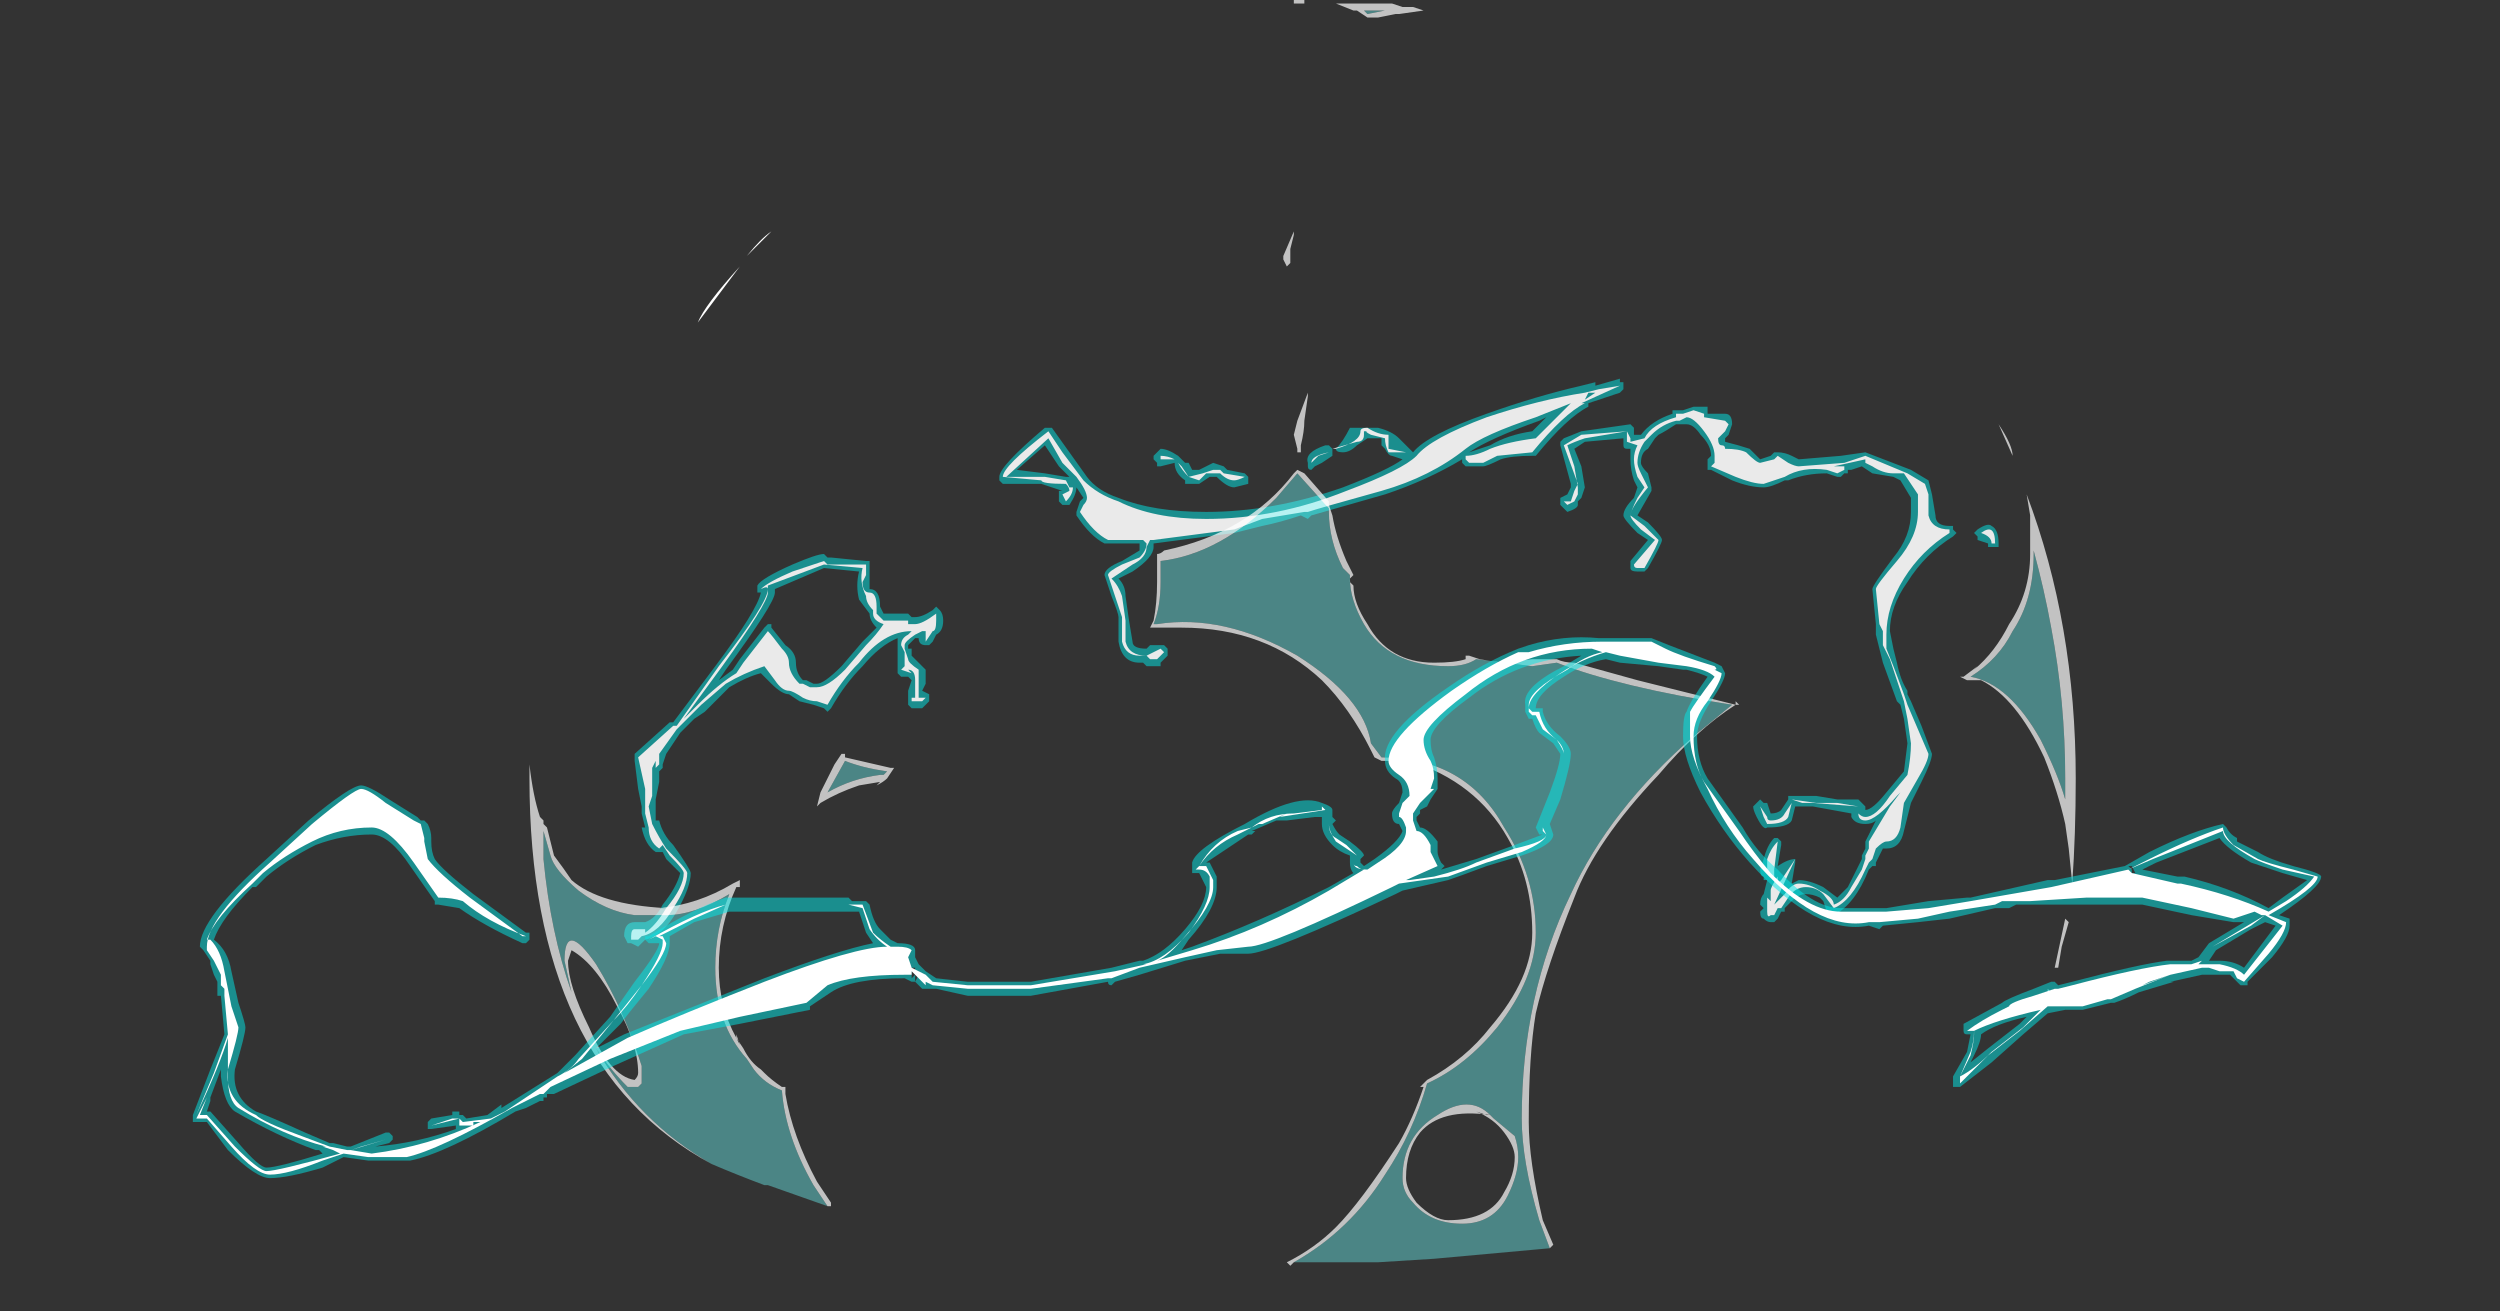 <?xml version="1.0" encoding="UTF-8" standalone="no"?>
<svg xmlns:ffdec="https://www.free-decompiler.com/flash" xmlns:xlink="http://www.w3.org/1999/xlink" ffdec:objectType="frame" height="130.9px" width="249.55px" xmlns="http://www.w3.org/2000/svg">
  <rect width="100%" height="100%" fill="#333333" stroke="none"/>
  <g transform="matrix(1.0, 0.0, 0.0, 1.0, 130.55, 113.4)">
    <use ffdec:characterId="5214" height="18.05" transform="matrix(7.0, 0.0, 0.0, 7.0, -77.7, -113.4)" width="22.05" xlink:href="#shape0"/>
    <use ffdec:characterId="5213" height="7.7" transform="matrix(7.0, 0.0, 0.0, 7.0, -111.3, -49.7)" width="30.35" xlink:href="#shape1"/>
  </g>
  <defs>
    <g id="shape0" transform="matrix(1.0, 0.0, 0.0, 1.0, 11.1, 16.2)">
      <path d="M7.95 -9.75 L8.6 -9.5 8.85 -9.35 8.9 -9.15 8.95 -8.85 Q8.95 -8.7 9.15 -8.7 L9.2 -8.7 9.2 -8.65 9.25 -8.6 9.2 -8.55 Q8.8 -8.3 8.55 -7.9 8.3 -7.55 8.3 -7.2 L8.35 -6.95 8.4 -6.75 Q8.45 -6.5 8.55 -6.35 L8.55 -6.3 8.6 -6.2 8.75 -5.85 8.9 -5.45 Q8.9 -5.35 8.75 -5.05 L8.6 -4.75 8.5 -4.35 Q8.45 -4.1 8.25 -4.1 L8.2 -4.1 8.1 -3.9 8.1 -3.85 8.05 -3.85 8.0 -3.8 Q7.8 -3.3 7.5 -3.15 L7.45 -3.15 7.45 -3.2 7.4 -3.2 7.35 -3.35 7.3 -3.4 Q7.2 -3.45 7.1 -3.45 7.0 -3.45 6.9 -3.35 L6.8 -3.25 6.8 -3.2 6.75 -3.2 6.7 -3.1 6.65 -3.05 6.6 -3.05 Q6.55 -3.05 6.5 -3.1 6.45 -3.1 6.45 -3.2 L6.5 -3.25 6.45 -3.3 Q6.45 -3.4 6.5 -3.45 L6.55 -3.65 6.5 -3.65 6.5 -3.7 Q6.45 -3.7 6.45 -3.8 L6.5 -3.95 Q6.55 -4.15 6.65 -4.25 L6.7 -4.25 6.75 -4.2 6.75 -4.15 6.7 -3.85 Q6.85 -3.95 6.95 -3.95 6.95 -4.0 6.95 -3.9 L6.9 -3.6 7.0 -3.65 Q7.15 -3.65 7.35 -3.55 L7.55 -3.4 7.7 -3.55 7.9 -3.95 7.9 -4.0 7.95 -4.1 7.95 -4.2 8.1 -4.5 Q8.05 -4.45 7.95 -4.45 7.8 -4.45 7.75 -4.55 L7.75 -4.6 7.2 -4.7 6.95 -4.7 6.9 -4.5 Q6.85 -4.4 6.55 -4.4 6.5 -4.35 6.4 -4.55 6.35 -4.65 6.35 -4.7 L6.45 -4.8 6.5 -4.75 6.55 -4.75 6.6 -4.6 Q6.7 -4.6 6.75 -4.65 L6.85 -4.8 6.85 -4.85 7.25 -4.85 7.55 -4.8 7.85 -4.8 7.95 -4.7 7.95 -4.65 Q8.05 -4.65 8.25 -4.9 L8.5 -5.2 8.55 -5.6 8.5 -5.95 8.45 -6.15 8.4 -6.2 8.2 -6.75 8.1 -7.15 8.1 -7.3 8.05 -7.8 Q8.05 -7.85 8.35 -8.25 8.6 -8.55 8.6 -8.9 L8.6 -9.1 8.45 -9.35 8.35 -9.4 8.05 -9.45 7.9 -9.55 7.75 -9.5 7.7 -9.5 7.7 -9.45 7.65 -9.45 7.6 -9.4 7.55 -9.4 7.4 -9.45 Q7.1 -9.45 6.85 -9.35 L6.8 -9.35 Q6.6 -9.25 6.5 -9.25 6.3 -9.25 6.05 -9.35 L5.75 -9.5 5.7 -9.5 5.7 -9.65 5.75 -9.7 Q5.75 -9.85 5.6 -10.0 5.5 -10.15 5.4 -10.15 L5.25 -10.15 Q5.1 -10.05 5.0 -10.0 L4.95 -9.95 4.85 -9.8 Q4.75 -9.75 4.75 -9.6 4.75 -9.55 4.85 -9.45 L4.9 -9.25 4.9 -9.2 4.7 -8.85 4.85 -8.75 Q5.05 -8.55 5.05 -8.5 5.05 -8.45 4.85 -8.1 L4.8 -8.05 4.7 -8.05 Q4.6 -8.05 4.6 -8.1 L4.6 -8.2 4.85 -8.5 4.7 -8.6 Q4.5 -8.8 4.5 -8.85 4.5 -8.95 4.65 -9.1 L4.7 -9.25 4.65 -9.35 Q4.6 -9.5 4.6 -9.65 4.6 -9.75 4.6 -9.8 L4.55 -9.8 Q4.5 -9.8 4.5 -9.85 L4.5 -9.95 3.95 -9.9 3.8 -9.8 3.9 -9.55 3.95 -9.25 3.9 -9.1 3.85 -9.05 3.85 -9.0 Q3.85 -8.95 3.7 -8.9 L3.6 -9.0 3.6 -9.1 3.7 -9.15 3.75 -9.25 3.75 -9.3 3.6 -9.85 3.6 -9.9 3.65 -9.95 3.9 -10.05 4.6 -10.15 4.65 -10.1 4.65 -10.0 4.75 -10.0 Q4.9 -10.2 5.2 -10.3 L5.2 -10.35 5.35 -10.35 5.5 -10.4 5.7 -10.4 5.7 -10.3 5.95 -10.3 Q6.05 -10.3 6.05 -10.15 L6.0 -10.0 5.95 -9.95 5.95 -9.9 Q6.15 -9.85 6.3 -9.8 L6.45 -9.65 6.6 -9.7 6.65 -9.75 6.7 -9.75 Q6.8 -9.75 6.9 -9.7 L7.0 -9.65 7.6 -9.7 7.95 -9.75 M9.85 -8.4 L9.7 -8.4 9.7 -8.45 9.55 -8.5 9.55 -8.55 9.5 -8.6 9.55 -8.65 Q9.7 -8.75 9.75 -8.7 9.85 -8.65 9.85 -8.45 L9.85 -8.4 M4.1 -10.7 L4.45 -10.8 4.45 -10.75 4.5 -10.75 4.5 -10.65 4.45 -10.6 4.0 -10.45 4.0 -10.4 Q3.7 -10.25 3.25 -9.7 L3.2 -9.7 Q2.9 -9.7 2.75 -9.65 2.55 -9.55 2.5 -9.55 L2.25 -9.55 2.2 -9.6 2.2 -9.65 Q1.7 -9.35 1.1 -9.15 L0.05 -8.85 0.0 -8.8 -0.1 -8.85 Q-0.4 -8.75 -0.65 -8.7 L-1.05 -8.6 -2.2 -8.45 -2.2 -8.4 Q-2.2 -8.25 -2.5 -8.05 L-2.7 -7.95 Q-2.6 -7.85 -2.6 -7.7 L-2.55 -7.35 -2.5 -7.05 Q-2.5 -6.95 -2.3 -6.95 L-2.25 -7.0 -2.05 -7.0 -2.0 -6.95 -2.0 -6.85 -2.1 -6.75 -2.1 -6.7 -2.3 -6.7 -2.35 -6.75 -2.4 -6.75 Q-2.65 -6.75 -2.7 -7.05 L-2.7 -7.4 Q-2.7 -7.45 -2.8 -7.7 L-2.9 -8.0 Q-2.9 -8.1 -2.65 -8.2 L-2.4 -8.35 -2.4 -8.45 -2.9 -8.45 Q-3.1 -8.55 -3.3 -8.85 L-3.3 -8.9 -3.25 -9.05 -3.2 -9.1 -3.3 -9.25 Q-3.3 -9.15 -3.4 -9.0 L-3.5 -9.0 -3.55 -9.05 -3.55 -9.2 -3.5 -9.2 -3.8 -9.3 -4.35 -9.3 -4.4 -9.35 -4.4 -9.4 Q-4.4 -9.55 -3.75 -10.1 L-3.65 -10.1 -3.15 -9.4 Q-3.0 -9.2 -2.7 -9.1 -2.2 -8.9 -1.45 -8.9 -0.5 -8.9 0.5 -9.25 1.15 -9.5 1.35 -9.65 L1.2 -9.7 Q1.15 -9.7 1.1 -9.8 L1.05 -9.85 1.05 -9.95 0.85 -9.95 0.7 -9.85 Q0.6 -9.75 0.5 -9.75 0.4 -9.75 0.4 -9.8 0.5 -9.9 0.6 -10.1 L1.0 -10.1 Q1.2 -10.05 1.3 -9.95 L1.5 -9.75 Q1.7 -10.0 2.55 -10.3 3.25 -10.55 3.9 -10.7 L4.1 -10.75 4.1 -10.7 M2.6 -9.85 Q2.85 -10.0 3.2 -10.05 L3.4 -10.25 3.3 -10.2 Q2.6 -9.95 2.3 -9.75 L2.6 -9.85 M0.3 -9.85 L0.35 -9.8 0.35 -9.7 0.2 -9.6 0.1 -9.55 0.05 -9.5 Q0.0 -9.5 0.0 -9.55 L0.0 -9.6 Q-0.05 -9.75 0.25 -9.85 L0.3 -9.85 M-3.75 -9.45 L-3.45 -9.4 -3.4 -9.4 -3.55 -9.55 -3.75 -9.85 -4.15 -9.5 -3.75 -9.45 M-5.3 -7.55 L-5.25 -7.5 Q-5.2 -7.45 -5.2 -7.35 -5.2 -7.2 -5.3 -7.15 L-5.35 -7.05 -5.4 -7.0 -5.45 -7.0 Q-5.55 -7.0 -5.55 -7.1 L-5.6 -7.1 -5.7 -7.0 -5.7 -6.95 -5.65 -6.95 -5.65 -6.85 Q-5.6 -6.8 -5.5 -6.7 L-5.45 -6.65 -5.45 -6.45 -5.5 -6.35 -5.4 -6.3 -5.4 -6.2 -5.5 -6.1 -5.65 -6.1 -5.7 -6.15 -5.7 -6.35 -5.65 -6.5 -5.7 -6.55 -5.8 -6.55 -5.85 -6.6 -5.85 -7.1 Q-6.1 -7.0 -6.35 -6.7 -6.6 -6.45 -6.8 -6.1 L-6.85 -6.05 -6.9 -6.1 -7.05 -6.15 -7.25 -6.2 -7.4 -6.3 Q-7.5 -6.3 -7.65 -6.45 L-7.8 -6.6 Q-8.0 -6.55 -8.25 -6.4 -8.4 -6.25 -8.6 -6.05 L-8.75 -5.95 -8.95 -5.75 -9.15 -5.45 -9.2 -5.3 -9.2 -5.25 -9.25 -5.2 -9.25 -5.05 -9.3 -4.8 -9.3 -4.5 -9.25 -4.5 Q-9.2 -4.3 -9.05 -4.15 -8.8 -3.8 -8.8 -3.75 -8.8 -3.55 -9.0 -3.2 -9.2 -2.85 -9.45 -2.8 L-9.55 -2.7 -9.65 -2.75 -9.7 -2.75 -9.75 -2.85 Q-9.75 -3.05 -9.6 -3.05 L-9.45 -3.05 Q-9.3 -3.1 -9.2 -3.3 -9.0 -3.55 -8.95 -3.75 L-9.15 -3.95 -9.2 -4.05 -9.3 -4.05 Q-9.45 -4.15 -9.5 -4.4 L-9.45 -4.4 -9.5 -4.6 -9.5 -4.7 -9.55 -4.95 -9.6 -5.35 -9.6 -5.45 -9.1 -5.9 -9.05 -5.9 -8.45 -6.7 Q-7.85 -7.5 -7.8 -7.75 L-7.85 -7.75 -7.85 -7.85 Q-7.8 -7.95 -7.35 -8.15 -7.0 -8.3 -6.9 -8.3 L-6.85 -8.25 -6.8 -8.25 -6.3 -8.2 -6.25 -8.2 -6.25 -7.8 Q-6.1 -7.8 -6.1 -7.55 L-6.05 -7.45 -5.7 -7.45 -5.65 -7.4 -5.6 -7.4 Q-5.5 -7.4 -5.35 -7.5 L-5.3 -7.55 M-0.85 -9.3 L-1.05 -9.25 Q-1.15 -9.25 -1.3 -9.4 L-1.4 -9.4 -1.55 -9.3 -1.75 -9.3 -1.75 -9.35 Q-1.9 -9.45 -1.9 -9.6 L-2.1 -9.55 -2.15 -9.55 -2.15 -9.6 -2.2 -9.65 -2.2 -9.7 -2.1 -9.8 Q-2.0 -9.8 -1.85 -9.7 L-1.75 -9.6 -1.7 -9.6 -1.65 -9.5 -1.55 -9.5 -1.35 -9.6 -1.2 -9.55 -1.15 -9.5 -0.9 -9.45 -0.85 -9.4 -0.85 -9.3 M-7.65 -7.25 L-7.45 -7.0 Q-7.3 -6.9 -7.3 -6.75 -7.3 -6.6 -7.2 -6.5 L-7.15 -6.5 -7.05 -6.45 -7.0 -6.45 Q-6.9 -6.45 -6.65 -6.7 L-6.35 -7.05 -6.15 -7.25 Q-6.25 -7.35 -6.25 -7.45 L-6.4 -7.65 Q-6.45 -7.85 -6.4 -8.05 L-6.9 -8.1 -7.6 -7.8 -7.6 -7.75 Q-7.6 -7.6 -8.3 -6.65 L-8.4 -6.5 -8.2 -6.65 -8.1 -6.8 -7.75 -7.25 -7.7 -7.3 -7.65 -7.3 -7.65 -7.25" fill="#00eaea" fill-opacity="0.498" fill-rule="evenodd" stroke="none"/>
      <path d="M7.65 -9.55 L7.65 -9.5 7.55 -9.45 7.4 -9.5 Q7.05 -9.55 6.8 -9.4 L6.5 -9.3 Q6.35 -9.3 6.1 -9.4 L5.75 -9.55 5.8 -9.6 5.8 -9.7 Q5.8 -9.85 5.65 -10.05 5.5 -10.25 5.4 -10.25 L5.3 -10.2 5.25 -10.2 Q5.05 -10.15 4.9 -10.0 L4.8 -9.9 Q4.7 -9.75 4.7 -9.6 4.7 -9.55 4.75 -9.45 L4.85 -9.25 Q4.6 -8.95 4.6 -8.85 L4.8 -8.7 5.0 -8.5 Q5.0 -8.45 4.8 -8.1 L4.7 -8.1 Q4.65 -8.1 4.65 -8.15 L4.95 -8.5 4.75 -8.65 Q4.6 -8.8 4.6 -8.85 4.6 -8.9 4.7 -9.1 L4.8 -9.25 4.7 -9.4 Q4.65 -9.55 4.65 -9.65 4.65 -9.75 4.7 -9.85 L4.55 -9.9 4.55 -10.05 3.95 -9.95 Q3.8 -9.9 3.7 -9.85 L3.8 -9.55 3.85 -9.25 3.85 -9.15 3.8 -9.05 3.7 -9.0 3.65 -9.05 3.75 -9.05 3.8 -9.2 3.85 -9.3 3.65 -9.85 3.9 -10.0 4.55 -10.05 4.6 -9.95 4.6 -9.9 4.8 -9.95 Q4.9 -10.15 5.25 -10.25 L5.25 -10.3 5.35 -10.3 5.5 -10.35 5.65 -10.3 5.65 -10.25 5.95 -10.2 6.0 -10.15 5.95 -10.05 5.85 -9.95 Q5.85 -9.85 5.9 -9.85 5.95 -9.85 5.95 -9.8 6.15 -9.8 6.25 -9.75 6.4 -9.6 6.45 -9.6 L6.65 -9.65 6.7 -9.7 6.85 -9.6 Q6.95 -9.55 7.0 -9.55 L7.65 -9.6 7.95 -9.7 8.55 -9.45 8.8 -9.3 8.85 -9.15 8.85 -8.85 Q8.9 -8.65 9.15 -8.65 L9.15 -8.6 Q8.75 -8.35 8.5 -7.95 8.25 -7.55 8.25 -7.15 L8.25 -6.95 8.35 -6.7 8.5 -6.3 8.55 -6.15 8.85 -5.45 Q8.85 -5.35 8.7 -5.1 L8.5 -4.75 8.45 -4.4 Q8.4 -4.2 8.25 -4.2 8.2 -4.2 8.1 -4.1 L8.05 -3.95 8.0 -3.9 7.95 -3.8 Q7.75 -3.35 7.5 -3.25 L7.35 -3.45 Q7.25 -3.55 7.1 -3.55 6.95 -3.55 6.85 -3.4 L6.75 -3.25 6.7 -3.25 6.65 -3.15 6.6 -3.15 Q6.55 -3.1 6.55 -3.2 L6.55 -3.4 6.6 -3.35 6.6 -3.5 Q6.6 -3.55 6.7 -3.7 L6.7 -3.6 6.75 -3.65 6.95 -3.95 6.65 -3.3 6.8 -3.45 Q6.9 -3.6 7.0 -3.6 7.15 -3.6 7.3 -3.5 7.5 -3.4 7.5 -3.3 7.65 -3.35 7.75 -3.55 L7.9 -3.8 7.95 -3.95 7.95 -4.0 8.0 -4.1 8.0 -4.2 8.3 -4.7 8.45 -4.9 8.4 -4.85 Q8.1 -4.5 7.95 -4.5 7.85 -4.5 7.85 -4.6 L7.85 -4.7 7.2 -4.75 7.05 -4.75 6.9 -4.8 7.25 -4.75 7.55 -4.75 7.85 -4.7 7.85 -4.6 Q7.9 -4.55 7.95 -4.55 8.1 -4.55 8.3 -4.85 L8.55 -5.15 Q8.6 -5.4 8.6 -5.6 L8.55 -5.95 8.5 -6.2 8.3 -6.8 8.2 -7.0 8.2 -7.2 8.15 -7.3 8.1 -7.8 Q8.1 -7.85 8.4 -8.2 8.7 -8.55 8.7 -8.9 L8.7 -9.15 8.5 -9.45 8.35 -9.45 Q8.2 -9.45 8.05 -9.55 L7.95 -9.6 7.95 -9.65 7.5 -9.55 7.65 -9.55 M9.8 -8.45 L9.75 -8.45 Q9.75 -8.55 9.6 -8.6 9.8 -8.75 9.8 -8.45 M4.45 -10.7 L3.9 -10.45 3.95 -10.45 Q3.65 -10.3 3.2 -9.75 L2.7 -9.7 2.5 -9.6 2.3 -9.6 2.25 -9.65 2.25 -9.7 Q2.4 -9.7 2.6 -9.8 2.85 -9.9 3.25 -9.95 L3.75 -10.45 3.25 -10.25 Q2.5 -10.0 2.25 -9.8 1.75 -9.4 1.05 -9.2 0.15 -8.95 0.0 -8.9 L-0.05 -8.9 -0.65 -8.8 -1.05 -8.65 -2.2 -8.5 -2.25 -8.5 -2.3 -8.4 Q-2.3 -8.25 -2.5 -8.15 L-2.8 -7.95 Q-2.7 -7.85 -2.65 -7.7 L-2.6 -7.35 -2.6 -7.05 Q-2.55 -6.85 -2.3 -6.85 L-2.1 -6.95 -2.05 -6.9 -2.15 -6.8 -2.25 -6.8 -2.3 -6.85 -2.4 -6.85 Q-2.6 -6.85 -2.65 -7.05 L-2.65 -7.4 -2.85 -8.0 Q-2.85 -8.05 -2.65 -8.15 L-2.4 -8.25 Q-2.3 -8.35 -2.3 -8.45 L-2.35 -8.5 -2.85 -8.5 Q-3.05 -8.6 -3.25 -8.9 L-3.2 -9.0 Q-3.15 -9.05 -3.15 -9.1 -3.15 -9.2 -3.3 -9.4 L-3.5 -9.6 -3.7 -9.95 -4.3 -9.4 -3.75 -9.4 -3.45 -9.35 -3.4 -9.25 -3.35 -9.25 Q-3.35 -9.15 -3.45 -9.05 L-3.5 -9.15 -3.4 -9.2 Q-3.4 -9.25 -3.45 -9.3 -3.8 -9.3 -3.8 -9.35 L-4.35 -9.4 Q-4.35 -9.55 -3.7 -10.05 L-3.5 -9.75 -3.2 -9.35 Q-3.0 -9.15 -2.7 -9.05 -2.2 -8.8 -1.45 -8.8 -0.45 -8.8 0.55 -9.2 1.35 -9.5 1.55 -9.7 1.75 -9.95 2.55 -10.25 3.3 -10.5 3.95 -10.6 L4.15 -10.65 4.45 -10.7 M0.85 -10.05 L0.8 -10.05 0.8 -10.0 Q0.8 -9.9 0.7 -9.9 L0.35 -9.8 0.4 -9.8 Q0.75 -9.9 0.75 -10.05 0.75 -10.1 0.85 -10.1 1.0 -10.0 1.15 -10.0 L1.15 -9.8 1.4 -9.75 1.15 -9.75 Q1.1 -9.85 1.1 -9.95 L0.9 -10.0 Q0.8 -10.05 0.85 -10.05 M0.05 -9.6 Q0.05 -9.7 0.3 -9.75 L0.15 -9.7 0.05 -9.6 M4.15 -10.6 L4.0 -10.6 3.95 -10.5 4.1 -10.6 4.15 -10.6 M6.55 -4.45 L6.5 -4.55 6.45 -4.7 6.55 -4.55 Q6.55 -4.5 6.6 -4.5 6.75 -4.5 6.8 -4.6 L6.9 -4.75 6.85 -4.55 Q6.8 -4.45 6.55 -4.45 M6.55 -3.95 Q6.6 -4.1 6.7 -4.2 L6.65 -3.8 6.65 -3.7 6.6 -3.7 6.55 -3.75 6.55 -3.95 M-5.7 -7.35 L-5.7 -7.3 -5.6 -7.3 Q-5.5 -7.3 -5.3 -7.45 L-5.3 -7.35 Q-5.3 -7.2 -5.35 -7.2 L-5.45 -7.05 -5.45 -7.2 -5.5 -7.2 -5.6 -7.15 Q-5.75 -7.05 -5.75 -7.0 L-5.75 -6.95 -5.7 -6.8 Q-5.7 -6.75 -5.55 -6.65 L-5.55 -6.25 -5.45 -6.25 -5.5 -6.2 -5.65 -6.2 -5.65 -6.25 -5.6 -6.25 -5.6 -6.5 Q-5.6 -6.65 -5.7 -6.65 L-5.65 -6.6 -5.8 -6.65 -5.75 -6.7 -5.75 -6.9 -5.8 -7.0 Q-5.8 -7.1 -5.7 -7.15 L-5.65 -7.2 Q-6.05 -7.2 -6.4 -6.75 -6.65 -6.5 -6.85 -6.15 L-7.0 -6.2 Q-7.1 -6.2 -7.2 -6.25 -7.35 -6.35 -7.4 -6.35 -7.5 -6.35 -7.6 -6.5 L-7.75 -6.7 Q-8.05 -6.6 -8.3 -6.45 L-8.65 -6.15 -9.0 -5.8 -9.25 -5.45 Q-9.25 -5.35 -9.25 -5.3 L-9.3 -5.25 -9.3 -5.35 -9.35 -5.25 -9.35 -4.85 -9.4 -4.7 -9.35 -4.45 Q-9.25 -4.25 -9.15 -4.1 -8.85 -3.8 -8.85 -3.75 -8.85 -3.55 -9.05 -3.25 -9.25 -2.9 -9.5 -2.85 L-9.55 -2.8 -9.65 -2.8 -9.65 -2.85 Q-9.65 -2.95 -9.6 -2.95 L-9.45 -2.95 -9.45 -2.9 Q-9.3 -3.0 -9.15 -3.25 -8.9 -3.55 -8.9 -3.75 -8.9 -3.8 -9.1 -4.0 L-9.2 -4.15 -9.25 -4.1 Q-9.4 -4.2 -9.4 -4.4 L-9.45 -4.6 -9.45 -4.95 -9.55 -5.4 -9.05 -5.85 -9.0 -5.85 -8.4 -6.7 Q-7.7 -7.6 -7.7 -7.8 -7.7 -7.85 -7.8 -7.8 -7.7 -7.9 -7.35 -8.05 L-6.9 -8.2 -6.85 -8.15 -6.3 -8.15 -6.3 -8.0 -6.35 -7.9 Q-6.35 -7.75 -6.25 -7.75 -6.15 -7.75 -6.15 -7.55 L-6.15 -7.45 -6.05 -7.35 -5.7 -7.35 M-1.25 -9.5 L-1.2 -9.45 -0.9 -9.4 Q-1.0 -9.35 -1.05 -9.35 -1.15 -9.35 -1.25 -9.45 L-1.45 -9.45 -1.55 -9.35 -1.7 -9.4 Q-1.8 -9.5 -1.85 -9.6 L-1.8 -9.55 -1.7 -9.4 -1.5 -9.45 -1.35 -9.5 -1.25 -9.5 M-2.1 -9.7 Q-2.0 -9.7 -1.9 -9.65 L-2.1 -9.65 -2.1 -9.7 M-7.7 -7.85 L-7.7 -7.75 Q-7.7 -7.6 -8.35 -6.7 L-8.9 -5.95 -8.7 -6.15 Q-8.4 -6.45 -8.15 -6.6 L-8.05 -6.75 -7.7 -7.2 Q-7.65 -7.15 -7.5 -6.95 -7.4 -6.85 -7.4 -6.75 -7.4 -6.6 -7.25 -6.45 L-7.2 -6.45 -7.1 -6.4 -7.0 -6.4 Q-6.85 -6.4 -6.6 -6.65 L-6.3 -7.0 Q-6.15 -7.15 -6.05 -7.3 -6.2 -7.35 -6.2 -7.45 L-6.2 -7.5 Q-6.3 -7.6 -6.3 -7.7 -6.4 -7.9 -6.35 -8.1 L-6.9 -8.15 -7.7 -7.85" fill="#eaeaea" fill-rule="evenodd" stroke="none"/>
      <path d="M-8.7 -11.6 Q-8.6 -11.85 -8.1 -12.4 L-8.7 -11.6 M-8.0 -12.55 Q-7.8 -12.8 -7.65 -12.9 L-8.0 -12.55" fill="#ffffff" fill-rule="evenodd" stroke="none"/>
      <path d="M0.85 -16.0 L0.8 -16.05 1.1 -16.05 0.85 -16.0 M10.6 -7.25 Q10.8 -6.2 10.8 -5.1 L10.8 -4.8 Q10.7 -5.15 10.45 -5.65 10.0 -6.45 9.45 -6.55 9.85 -6.8 10.05 -7.2 10.35 -7.65 10.35 -8.3 L10.35 -8.35 Q10.5 -7.8 10.6 -7.25 M-0.2 1.8 Q0.6 1.35 1.1 0.55 1.5 -0.05 1.7 -0.75 2.25 -1.0 2.7 -1.55 3.25 -2.25 3.25 -2.9 3.25 -3.7 2.8 -4.4 2.25 -5.4 1.05 -5.4 L0.9 -5.6 Q0.8 -6.25 -0.15 -6.85 -1.2 -7.45 -2.15 -7.3 L-2.2 -7.3 Q-2.1 -7.55 -2.1 -7.9 L-2.1 -8.2 Q-1.25 -8.3 -0.45 -9.1 L-0.15 -9.45 0.3 -8.95 0.3 -8.9 Q0.3 -8.5 0.5 -8.1 L0.6 -8.0 0.6 -7.95 Q0.6 -7.65 0.8 -7.3 1.15 -6.7 2.0 -6.7 2.25 -6.7 2.4 -6.8 L3.2 -6.7 3.55 -6.75 Q4.45 -6.4 6.05 -6.15 L5.5 -5.7 Q4.3 -4.65 3.75 -3.45 3.05 -2.0 3.05 -0.25 3.05 0.35 3.3 1.2 L3.45 1.6 1.8 1.75 1.0 1.8 -0.2 1.8 M2.6 -0.3 Q2.3 -0.6 1.85 -0.3 1.35 0.0 1.35 0.6 1.35 0.8 1.5 0.95 1.75 1.25 2.2 1.25 2.65 1.25 2.85 0.85 3.0 0.55 3.0 0.3 3.0 0.15 2.95 0.0 L2.65 -0.25 2.6 -0.3 M-6.85 1.0 L-7.7 0.7 -7.75 0.7 Q-8.15 0.55 -8.5 0.4 -9.55 -0.2 -10.15 -1.25 -9.95 -0.95 -9.7 -0.7 L-9.55 -0.7 -9.5 -0.75 -9.5 -1.0 Q-9.75 -1.8 -10.15 -2.45 -10.6 -3.1 -10.6 -2.5 L-10.5 -2.05 Q-10.8 -2.9 -10.9 -3.95 L-10.9 -4.35 -10.8 -4.0 Q-10.75 -3.8 -10.4 -3.5 -10.0 -3.2 -9.6 -3.15 L-9.15 -3.15 Q-8.75 -3.15 -8.25 -3.45 -8.45 -2.95 -8.45 -2.4 -8.45 -1.6 -8.0 -1.1 L-7.9 -0.95 Q-7.75 -0.75 -7.5 -0.65 -7.45 0.0 -7.05 0.7 L-6.85 1.0 M-6.05 -5.15 L-6.1 -5.15 Q-6.5 -5.1 -6.85 -4.9 L-6.6 -5.35 Q-6.35 -5.25 -6.0 -5.2 L-6.05 -5.15" fill="#70ffff" fill-opacity="0.4" fill-rule="evenodd" stroke="none"/>
      <path d="M1.8 -16.0 L1.8 -16.0 M1.5 -16.1 L1.65 -16.05 1.3 -16.0 1.25 -16.0 1.0 -15.95 0.85 -15.95 0.7 -16.05 0.65 -16.05 0.4 -16.15 1.2 -16.15 1.35 -16.1 1.5 -16.1 M0.85 -16.0 L1.1 -16.05 0.8 -16.05 0.85 -16.0 M10.05 -9.7 L9.85 -10.15 Q10.05 -9.85 10.05 -9.7 M10.3 -8.5 L10.3 -8.85 10.25 -9.15 Q10.95 -7.3 10.95 -5.1 10.95 -4.3 10.9 -3.6 L10.85 -4.1 10.8 -4.45 Q10.7 -4.9 10.5 -5.4 10.1 -6.25 9.6 -6.5 L9.4 -6.5 9.3 -6.55 9.35 -6.55 9.55 -6.7 9.5 -6.65 Q9.8 -6.9 10.0 -7.3 10.3 -7.75 10.3 -8.3 L10.3 -8.5 M3.45 1.6 L3.3 1.2 Q3.05 0.35 3.05 -0.25 3.05 -2.0 3.75 -3.45 4.3 -4.65 5.5 -5.7 L6.05 -6.15 Q4.45 -6.4 3.55 -6.75 L3.2 -6.7 2.4 -6.8 Q2.25 -6.7 2.0 -6.7 1.15 -6.7 0.8 -7.3 0.6 -7.65 0.6 -7.95 L0.6 -8.0 0.5 -8.1 Q0.3 -8.5 0.3 -8.9 L0.3 -8.95 -0.15 -9.45 -0.45 -9.1 Q-1.25 -8.3 -2.1 -8.2 L-2.1 -7.9 Q-2.1 -7.55 -2.2 -7.3 L-2.15 -7.3 Q-1.2 -7.45 -0.15 -6.85 0.8 -6.25 0.9 -5.6 L1.05 -5.4 Q2.25 -5.4 2.8 -4.4 3.25 -3.7 3.25 -2.9 3.25 -2.25 2.7 -1.55 2.25 -1.0 1.7 -0.75 1.5 -0.05 1.1 0.55 0.6 1.35 -0.2 1.8 L-0.25 1.85 -0.3 1.8 Q0.1 1.6 0.4 1.3 0.75 0.95 1.3 0.1 1.5 -0.25 1.65 -0.7 L1.6 -0.7 1.7 -0.8 Q2.25 -1.1 2.6 -1.55 3.2 -2.25 3.2 -2.9 3.2 -3.65 2.85 -4.25 2.4 -5.05 1.45 -5.35 L1.05 -5.35 0.95 -5.4 0.9 -5.5 Q0.6 -6.1 0.2 -6.5 -0.6 -7.25 -1.8 -7.25 L-2.25 -7.25 -2.2 -7.35 Q-2.15 -7.6 -2.15 -7.9 L-2.15 -8.3 Q-2.1 -8.3 -2.05 -8.35 -0.85 -8.6 -0.2 -9.45 L-0.15 -9.5 -0.05 -9.45 0.3 -9.05 0.3 -9.0 0.35 -8.85 Q0.4 -8.55 0.55 -8.2 L0.65 -8.0 0.6 -7.95 0.6 -7.9 0.65 -7.85 Q0.65 -7.6 0.85 -7.3 1.15 -6.75 1.8 -6.75 2.1 -6.75 2.25 -6.8 L2.25 -6.85 2.3 -6.85 2.45 -6.8 2.75 -6.75 3.2 -6.8 3.55 -6.8 Q3.65 -6.75 3.8 -6.75 L4.7 -6.5 6.1 -6.15 6.1 -6.2 6.15 -6.15 6.1 -6.15 Q5.55 -5.8 5.0 -5.15 4.1 -4.2 3.8 -3.4 3.4 -2.4 3.25 -1.75 3.15 -1.15 3.15 -0.2 3.15 0.35 3.35 1.2 L3.5 1.55 3.45 1.6 M10.6 -7.25 Q10.5 -7.8 10.35 -8.35 L10.35 -8.3 Q10.35 -7.65 10.05 -7.2 9.85 -6.8 9.45 -6.55 10.0 -6.45 10.45 -5.65 10.7 -5.15 10.8 -4.8 L10.8 -5.1 Q10.8 -6.2 10.6 -7.25 M2.6 -0.3 L2.65 -0.25 2.95 0.0 Q3.0 0.15 3.0 0.3 3.0 0.55 2.85 0.85 2.65 1.25 2.2 1.25 1.75 1.25 1.5 0.95 1.35 0.8 1.35 0.6 1.35 0.0 1.85 -0.3 2.3 -0.6 2.6 -0.3 1.9 -0.4 1.6 -0.05 1.4 0.2 1.4 0.6 1.4 0.75 1.55 0.95 1.8 1.2 2.0 1.2 2.6 1.2 2.8 0.8 2.95 0.55 2.95 0.3 2.95 0.15 2.8 -0.05 2.65 -0.25 2.4 -0.35 L2.55 -0.3 2.6 -0.3 M10.75 -2.7 L10.7 -2.4 10.65 -2.4 10.8 -3.1 10.85 -3.05 10.75 -2.7 M10.55 -2.0 L10.55 -2.1 10.6 -2.05 10.55 -2.0 M-0.05 -16.15 L-0.2 -16.15 -0.2 -16.2 -0.05 -16.2 -0.05 -16.15 M-0.2 -12.85 L-0.25 -12.65 -0.25 -12.45 -0.3 -12.4 -0.35 -12.5 -0.35 -12.55 -0.2 -12.9 -0.2 -12.85 M-0.05 -10.2 Q-0.05 -10.05 -0.1 -9.85 L-0.1 -9.75 -0.15 -9.75 -0.15 -9.8 -0.2 -10.0 -0.15 -10.2 0.0 -10.6 0.0 -10.55 -0.05 -10.2 M-6.6 -5.4 L-5.95 -5.25 -5.9 -5.25 -6.0 -5.1 Q-6.05 -5.05 -6.15 -5.0 L-6.1 -5.05 -6.4 -5.0 Q-6.7 -4.9 -6.95 -4.75 L-7.0 -4.7 -6.95 -4.9 -6.75 -5.3 -6.65 -5.45 -6.6 -5.45 -6.6 -5.4 M-8.5 0.4 Q-11.1 -1.0 -11.1 -5.1 L-11.1 -5.3 Q-11.05 -4.85 -10.95 -4.55 L-10.9 -4.5 -10.9 -4.45 -10.85 -4.4 -10.75 -4.0 Q-10.6 -3.8 -10.5 -3.65 -10.1 -3.3 -9.15 -3.25 L-9.25 -3.25 Q-8.7 -3.3 -8.2 -3.6 L-8.1 -3.65 -8.1 -3.55 -8.15 -3.55 Q-8.4 -3.0 -8.4 -2.4 -8.4 -1.85 -8.15 -1.4 L-8.1 -1.3 -8.15 -1.45 -8.15 -1.4 -8.05 -1.25 Q-7.95 -1.05 -7.8 -0.95 L-7.75 -0.9 Q-7.65 -0.8 -7.5 -0.7 L-7.45 -0.7 -7.45 -0.6 Q-7.35 0.0 -7.0 0.65 L-6.8 0.95 -6.8 1.0 -6.85 1.0 -7.05 0.7 Q-7.45 0.0 -7.5 -0.65 -7.75 -0.75 -7.9 -0.95 L-8.0 -1.1 Q-8.45 -1.6 -8.45 -2.4 -8.45 -2.95 -8.25 -3.45 -8.75 -3.15 -9.15 -3.15 L-9.6 -3.15 Q-10.0 -3.2 -10.4 -3.5 -10.75 -3.8 -10.8 -4.0 L-10.9 -4.35 -10.9 -3.95 Q-10.8 -2.9 -10.5 -2.05 L-10.6 -2.5 Q-10.6 -3.1 -10.15 -2.45 -9.75 -1.8 -9.5 -1.0 L-9.5 -0.75 -9.55 -0.7 -9.7 -0.7 Q-9.95 -0.95 -10.15 -1.25 -9.55 -0.2 -8.5 0.4 M-6.05 -5.15 L-6.0 -5.2 Q-6.35 -5.25 -6.6 -5.35 L-6.85 -4.9 Q-6.5 -5.1 -6.1 -5.15 L-6.05 -5.15 M-10.55 -2.5 Q-10.55 -2.15 -10.25 -1.55 -9.95 -0.85 -9.6 -0.8 -9.55 -0.85 -9.55 -0.9 -9.55 -1.3 -9.85 -1.85 -10.15 -2.45 -10.5 -2.65 L-10.55 -2.5" fill="#ffffff" fill-opacity="0.702" fill-rule="evenodd" stroke="none"/>
    </g>
    <g id="shape1" transform="matrix(1.0, 0.0, 0.0, 1.0, 15.9, 7.1)">
      <path d="M4.2 -7.1 L4.9 -7.1 5.15 -7.0 5.8 -6.75 5.9 -6.7 5.95 -6.6 Q5.95 -6.5 5.75 -6.2 5.55 -5.9 5.55 -5.7 5.55 -5.35 5.7 -5.1 L6.2 -4.4 Q6.4 -4.05 6.7 -3.8 7.2 -3.25 7.6 -3.25 L8.25 -3.25 8.85 -3.35 9.4 -3.4 9.45 -3.4 10.55 -3.65 10.65 -3.65 11.65 -3.85 12.0 -4.05 Q12.6 -4.35 13.05 -4.45 L13.1 -4.4 Q13.15 -4.3 13.25 -4.25 L13.25 -4.2 13.55 -4.05 Q13.7 -3.95 14.05 -3.85 14.45 -3.75 14.45 -3.7 14.45 -3.55 13.85 -3.15 L14.0 -3.1 14.0 -3.0 Q14.0 -2.85 13.75 -2.55 L13.4 -2.2 13.4 -2.15 13.3 -2.15 13.15 -2.3 12.75 -2.3 12.3 -2.2 12.35 -2.2 11.85 -2.05 Q11.65 -1.95 11.5 -1.9 L11.45 -1.9 11.05 -1.8 10.8 -1.8 10.55 -1.75 10.2 -1.45 9.75 -1.05 9.3 -0.7 9.2 -0.7 9.2 -0.85 9.4 -1.2 9.45 -1.45 9.4 -1.45 Q9.35 -1.45 9.35 -1.5 L9.35 -1.6 9.9 -1.9 Q9.95 -1.95 10.35 -2.1 L10.6 -2.2 10.65 -2.2 10.7 -2.15 10.9 -2.2 Q11.85 -2.45 12.25 -2.5 L12.6 -2.5 12.7 -2.55 12.85 -2.75 13.35 -3.05 13.2 -3.05 12.6 -3.15 11.9 -3.3 10.1 -3.3 10.0 -3.25 9.8 -3.25 9.15 -3.1 8.7 -3.05 8.2 -3.0 8.15 -2.95 8.0 -3.0 Q7.25 -2.85 6.3 -3.9 5.9 -4.35 5.6 -4.9 5.35 -5.4 5.35 -5.7 5.35 -6.0 5.4 -6.05 5.45 -6.2 5.7 -6.55 5.6 -6.6 5.4 -6.65 L5.35 -6.65 5.0 -6.7 4.45 -6.75 4.25 -6.8 Q3.95 -6.75 3.65 -6.55 3.25 -6.3 3.25 -6.1 L3.35 -6.1 3.35 -6.05 Q3.4 -5.85 3.6 -5.7 3.75 -5.55 3.75 -5.45 3.75 -5.3 3.6 -4.8 L3.45 -4.45 3.5 -4.3 Q3.5 -4.15 3.05 -4.0 L2.55 -3.85 Q2.15 -3.7 2.0 -3.65 L1.35 -3.5 1.25 -3.45 Q-0.55 -2.6 -0.85 -2.6 L-1.25 -2.6 -1.75 -2.5 -2.4 -2.3 -2.75 -2.2 -2.8 -2.15 Q-2.85 -2.15 -2.85 -2.2 L-3.95 -2.0 -4.85 -2.0 -5.3 -2.1 -5.5 -2.1 -5.6 -2.2 -5.65 -2.2 -5.75 -2.25 Q-6.5 -2.25 -6.8 -2.05 L-7.1 -1.85 -7.1 -1.8 -8.1 -1.6 -8.9 -1.45 -9.9 -1.0 -10.75 -0.6 -10.85 -0.6 -10.85 -0.55 -10.9 -0.55 -10.9 -0.5 -10.95 -0.5 -11.15 -0.4 -11.3 -0.35 Q-12.3 0.25 -12.8 0.35 L-13.4 0.35 -13.75 0.3 -14.05 0.45 Q-14.55 0.6 -14.8 0.6 -15.0 0.6 -15.4 0.2 L-15.7 -0.2 -15.9 -0.2 -15.9 -0.3 -15.65 -0.95 -15.45 -1.45 -15.5 -2.0 -15.55 -2.0 -15.55 -2.2 -15.6 -2.3 -15.65 -2.45 -15.65 -2.5 -15.75 -2.65 -15.8 -2.7 Q-15.8 -3.1 -14.85 -3.95 L-14.25 -4.5 Q-13.65 -5.0 -13.5 -5.0 -13.4 -5.0 -13.1 -4.8 L-12.7 -4.55 -12.65 -4.5 -12.6 -4.5 -12.55 -4.45 Q-12.5 -4.35 -12.5 -4.25 L-12.5 -4.2 Q-12.5 -4.05 -12.45 -3.95 -12.35 -3.8 -11.9 -3.45 L-11.15 -2.9 -11.1 -2.9 -11.1 -2.8 -11.15 -2.75 -11.2 -2.75 Q-11.75 -3.0 -12.1 -3.25 L-12.4 -3.3 -12.45 -3.3 -12.45 -3.35 -12.8 -3.85 Q-13.1 -4.3 -13.35 -4.3 -13.75 -4.3 -14.15 -4.15 -14.55 -3.95 -14.85 -3.7 L-15.0 -3.55 -15.05 -3.55 Q-15.5 -3.1 -15.6 -2.8 -15.4 -2.65 -15.35 -2.35 L-15.25 -1.9 Q-15.15 -1.6 -15.15 -1.55 -15.15 -1.45 -15.3 -0.95 -15.35 -0.55 -15.0 -0.35 -14.85 -0.3 -14.3 -0.05 L-13.95 0.1 -13.9 0.1 -13.7 0.15 -13.65 0.15 -13.15 -0.05 -13.1 -0.05 -13.05 0.0 -13.05 0.05 -13.1 0.1 -13.3 0.15 Q-12.7 0.1 -12.15 -0.1 L-12.15 -0.15 -12.5 -0.1 -12.55 -0.1 -12.55 -0.2 -12.5 -0.25 -12.2 -0.3 -12.2 -0.35 -12.1 -0.35 -12.1 -0.3 -12.05 -0.3 -12.0 -0.25 -11.7 -0.3 -11.5 -0.45 -11.5 -0.4 -10.7 -0.9 -10.45 -1.15 -9.95 -1.7 -9.6 -2.2 Q-9.25 -2.65 -9.25 -2.75 L-9.4 -2.75 -9.45 -2.8 -9.45 -2.85 -9.4 -2.85 Q-8.75 -3.25 -8.3 -3.4 L-6.55 -3.4 -6.5 -3.35 -6.3 -3.35 -6.25 -3.3 Q-6.2 -3.05 -6.1 -2.95 L-5.95 -2.8 -5.85 -2.75 Q-5.6 -2.75 -5.6 -2.65 L-5.6 -2.55 -5.55 -2.45 -5.45 -2.35 -5.3 -2.25 -4.85 -2.2 -3.95 -2.2 -2.8 -2.4 -2.4 -2.5 -2.35 -2.5 Q-2.05 -2.6 -1.75 -2.95 -1.45 -3.3 -1.45 -3.55 L-1.55 -3.75 -1.65 -3.75 -1.65 -3.9 Q-1.6 -4.1 -0.9 -4.45 -0.15 -4.9 0.2 -4.75 0.35 -4.7 0.35 -4.65 L0.35 -4.55 0.4 -4.5 0.35 -4.45 Q0.4 -4.35 0.45 -4.3 L0.6 -4.2 Q0.8 -4.05 0.8 -4.0 L0.75 -3.95 0.75 -3.9 0.8 -3.85 0.95 -3.95 Q1.3 -4.2 1.35 -4.35 L1.3 -4.45 Q1.2 -4.45 1.2 -4.6 1.2 -4.65 1.3 -4.75 L1.35 -4.9 Q1.35 -5.05 1.25 -5.1 1.1 -5.2 1.1 -5.35 1.05 -5.75 2.0 -6.4 2.5 -6.75 3.0 -6.95 L3.15 -7.0 Q3.65 -7.15 4.15 -7.1 L4.2 -7.1 M3.9 -6.85 Q3.0 -6.8 2.3 -6.25 1.75 -5.85 1.75 -5.65 1.75 -5.5 1.8 -5.4 1.85 -5.25 1.85 -5.1 L1.85 -4.95 1.75 -4.8 1.7 -4.7 1.6 -4.65 1.6 -4.6 1.55 -4.55 1.55 -4.5 1.6 -4.4 Q1.7 -4.4 1.85 -4.2 L1.85 -4.05 Q1.85 -4.0 1.9 -3.9 L1.95 -3.85 1.9 -3.8 2.4 -3.95 2.95 -4.15 3.35 -4.3 3.3 -4.3 3.25 -4.4 3.45 -4.9 Q3.6 -5.3 3.6 -5.45 L3.5 -5.6 3.3 -5.75 Q3.25 -5.8 3.2 -5.95 L3.15 -5.95 3.1 -6.05 3.1 -6.15 Q3.05 -6.4 3.65 -6.7 L3.9 -6.85 M1.45 -4.75 L1.4 -4.8 1.45 -4.75 M0.2 -4.55 L0.1 -4.55 -0.3 -4.5 -0.45 -4.5 -0.8 -4.35 -0.75 -4.35 -0.8 -4.3 -0.85 -4.3 -1.45 -3.9 -1.4 -3.9 -1.3 -3.7 -1.3 -3.55 Q-1.3 -3.25 -1.7 -2.8 L-1.8 -2.65 -1.65 -2.7 Q-0.7 -3.05 0.3 -3.55 L0.65 -3.75 Q0.6 -3.8 0.6 -3.9 L0.6 -4.0 Q0.45 -4.05 0.35 -4.15 0.2 -4.3 0.2 -4.45 L0.2 -4.55 M9.6 -1.45 Q9.6 -1.35 9.5 -1.15 L9.45 -1.05 9.7 -1.25 10.15 -1.6 10.25 -1.7 Q9.8 -1.6 9.6 -1.45 M11.8 -3.85 L11.7 -3.85 11.75 -3.8 11.75 -3.7 11.8 -3.7 11.75 -3.75 11.8 -3.75 11.75 -3.85 11.8 -3.85 M11.9 -3.8 L12.4 -3.7 12.5 -3.7 Q13.15 -3.55 13.7 -3.25 L13.9 -3.4 14.25 -3.65 13.9 -3.75 13.45 -3.9 Q13.1 -4.1 13.0 -4.25 L12.1 -3.9 11.9 -3.8 M13.45 -2.95 L12.95 -2.65 12.85 -2.5 13.0 -2.5 Q13.2 -2.5 13.35 -2.4 L13.8 -3.0 13.65 -3.05 13.45 -2.95 M-15.65 -0.5 L-15.7 -0.35 -15.65 -0.35 -15.25 0.1 Q-14.95 0.45 -14.85 0.45 -14.7 0.45 -14.05 0.25 L-14.1 0.2 -14.15 0.2 Q-14.7 0.0 -15.3 -0.35 -15.45 -0.45 -15.5 -0.85 L-15.5 -0.95 -15.65 -0.55 -15.65 -0.5 M-9.1 -2.75 Q-9.1 -2.55 -9.4 -2.1 -9.65 -1.8 -9.8 -1.6 L-10.15 -1.25 -9.75 -1.45 -7.75 -2.25 Q-6.7 -2.65 -6.2 -2.75 L-6.3 -2.9 -6.4 -3.2 -8.25 -3.2 -8.75 -3.05 -9.1 -2.85 -9.1 -2.75 M-5.65 -2.25 L-5.55 -2.35 -5.6 -2.35 -5.6 -2.4 -5.65 -2.4 -5.65 -2.25 M-5.6 -2.3 L-5.6 -2.2 -5.55 -2.3 -5.6 -2.3" fill="#00eaea" fill-opacity="0.498" fill-rule="evenodd" stroke="none"/>
      <path d="M4.45 -6.85 L4.25 -6.9 Q3.9 -6.8 3.6 -6.6 3.15 -6.3 3.15 -6.1 L3.2 -6.05 3.3 -6.05 Q3.35 -5.8 3.55 -5.65 3.65 -5.55 3.65 -5.45 3.65 -5.3 3.5 -4.85 L3.35 -4.4 3.4 -4.3 Q3.4 -4.2 3.05 -4.05 L2.55 -3.9 2.0 -3.7 1.3 -3.6 1.2 -3.55 Q-0.55 -2.7 -0.85 -2.7 L-1.3 -2.65 -1.75 -2.55 -2.4 -2.4 -2.8 -2.25 -2.85 -2.25 -3.95 -2.1 -4.85 -2.1 -5.35 -2.15 -5.45 -2.2 -5.45 -2.15 -5.6 -2.3 -5.75 -2.3 Q-6.5 -2.3 -6.85 -2.15 L-7.15 -1.9 -8.1 -1.7 -8.95 -1.5 Q-9.45 -1.3 -9.95 -1.1 L-10.8 -0.7 -10.9 -0.6 -10.95 -0.6 -11.15 -0.5 -11.35 -0.4 Q-12.4 0.2 -12.85 0.3 L-13.4 0.3 -13.75 0.25 -14.05 0.35 Q-14.55 0.55 -14.8 0.55 -15.0 0.55 -15.35 0.15 L-15.7 -0.25 -15.85 -0.25 -15.7 -0.55 -15.8 -0.3 -15.7 -0.3 -15.3 0.15 Q-14.95 0.5 -14.85 0.5 -14.7 0.5 -13.8 0.25 L-13.9 0.2 -14.05 0.15 -14.0 0.15 Q-14.6 0.0 -15.25 -0.4 -15.4 -0.5 -15.4 -0.85 L-15.4 -1.4 Q-15.5 -1.05 -15.85 -0.3 L-15.6 -0.9 -15.4 -1.45 -15.45 -2.0 -15.45 -2.1 -15.5 -2.15 -15.5 -2.3 -15.6 -2.5 -15.7 -2.65 -15.7 -2.7 Q-15.7 -3.1 -14.8 -3.9 L-14.2 -4.45 Q-13.6 -4.95 -13.5 -4.95 -13.4 -4.95 -13.15 -4.75 L-12.75 -4.5 -12.65 -4.45 -12.6 -4.25 -12.6 -4.2 -12.55 -3.95 Q-12.4 -3.75 -11.95 -3.4 L-11.2 -2.85 -11.15 -2.85 Q-11.7 -3.05 -12.05 -3.35 -12.2 -3.4 -12.4 -3.4 L-12.75 -3.9 Q-13.1 -4.4 -13.35 -4.4 -13.8 -4.4 -14.2 -4.2 -14.6 -4.0 -14.9 -3.75 L-15.05 -3.6 Q-15.6 -3.1 -15.7 -2.8 L-15.65 -2.8 Q-15.5 -2.65 -15.45 -2.35 L-15.35 -1.85 -15.25 -1.55 Q-15.25 -1.45 -15.4 -0.95 -15.45 -0.5 -15.0 -0.3 -14.9 -0.2 -14.35 0.0 L-13.95 0.15 -13.7 0.2 -13.65 0.2 -13.15 0.05 -13.5 0.15 -13.65 0.2 -13.35 0.25 Q-12.55 0.15 -11.8 -0.2 L-11.9 -0.2 -11.9 -0.15 -12.1 -0.15 -12.1 -0.25 -12.5 -0.15 -12.2 -0.25 -12.1 -0.25 -12.05 -0.2 -11.65 -0.25 -11.45 -0.35 -10.7 -0.85 Q-10.5 -0.95 -10.4 -1.1 L-9.9 -1.65 -9.5 -2.15 Q-9.2 -2.6 -9.2 -2.75 L-9.2 -2.8 -9.3 -2.85 -9.4 -2.8 Q-8.7 -3.2 -8.3 -3.3 L-6.35 -3.3 -6.2 -2.9 Q-6.1 -2.8 -5.95 -2.7 L-5.85 -2.7 Q-5.7 -2.7 -5.65 -2.65 L-5.7 -2.55 -5.65 -2.4 -5.45 -2.3 -5.35 -2.2 -4.85 -2.15 -3.95 -2.15 -2.75 -2.35 -2.3 -2.45 -2.35 -2.45 Q-2.05 -2.5 -1.7 -2.9 -1.4 -3.3 -1.4 -3.55 -1.4 -3.6 -1.4 -3.7 -1.45 -3.8 -1.55 -3.8 L-1.6 -3.8 -1.55 -3.85 -1.45 -3.85 -1.35 -3.65 -1.35 -3.55 Q-1.35 -3.3 -1.75 -2.85 -2.0 -2.55 -2.15 -2.5 L-1.65 -2.65 Q-0.65 -2.95 0.3 -3.5 L0.8 -3.8 Q0.75 -3.8 0.7 -3.85 0.65 -3.85 0.65 -3.9 L0.7 -4.0 Q0.55 -4.1 0.4 -4.2 0.3 -4.35 0.3 -4.45 L0.3 -4.45 Q0.3 -4.3 0.4 -4.25 L0.55 -4.15 0.7 -4.0 0.65 -3.9 Q0.65 -3.8 0.85 -3.8 L1.0 -3.9 Q1.4 -4.15 1.4 -4.35 L1.4 -4.4 Q1.35 -4.55 1.3 -4.55 L1.3 -4.6 1.35 -4.75 1.45 -4.85 Q1.45 -5.05 1.3 -5.15 1.15 -5.25 1.15 -5.35 1.15 -5.7 2.05 -6.35 2.55 -6.7 3.0 -6.9 L3.15 -6.9 Q3.65 -7.05 4.2 -7.05 L4.9 -7.05 5.1 -6.95 Q5.3 -6.85 5.8 -6.7 5.85 -6.65 5.8 -6.65 L5.9 -6.6 Q5.9 -6.5 5.7 -6.2 5.5 -5.95 5.5 -5.7 5.5 -5.3 5.65 -5.05 L6.15 -4.35 Q6.35 -4.05 6.6 -3.75 7.15 -3.2 7.6 -3.2 L8.25 -3.2 8.85 -3.25 9.45 -3.35 10.6 -3.55 11.7 -3.8 12.0 -3.95 Q12.6 -4.25 13.05 -4.4 13.05 -4.3 13.2 -4.15 L13.55 -3.95 Q13.65 -3.9 14.05 -3.8 L14.4 -3.7 Q14.4 -3.55 13.7 -3.15 L13.95 -3.05 Q13.95 -2.9 13.7 -2.6 L13.35 -2.2 13.25 -2.25 13.2 -2.35 13.0 -2.35 12.85 -2.4 12.75 -2.4 12.3 -2.3 11.8 -2.1 11.45 -1.95 11.4 -1.95 11.05 -1.85 10.55 -1.85 10.15 -1.5 9.7 -1.15 9.3 -0.75 9.3 -0.85 9.45 -1.2 Q9.5 -1.35 9.5 -1.5 L9.4 -1.5 Q9.6 -1.65 9.9 -1.8 L10.0 -1.85 Q10.0 -1.9 10.35 -2.0 L10.65 -2.1 10.7 -2.1 10.9 -2.15 Q11.85 -2.4 12.3 -2.45 L12.6 -2.45 12.75 -2.5 12.9 -2.7 13.65 -3.15 13.6 -3.15 13.5 -3.2 13.2 -3.1 12.6 -3.25 11.9 -3.4 11.1 -3.4 10.3 -3.35 9.9 -3.35 9.8 -3.3 9.15 -3.2 8.7 -3.1 8.15 -3.05 8.0 -3.05 Q7.25 -2.9 6.35 -3.95 5.95 -4.4 5.7 -4.95 5.45 -5.4 5.45 -5.7 5.45 -6.0 5.45 -6.05 5.5 -6.15 5.8 -6.55 5.7 -6.65 5.4 -6.7 L5.0 -6.75 4.45 -6.85 M4.2 -6.9 L4.05 -6.95 Q3.05 -6.95 2.25 -6.3 1.65 -5.85 1.65 -5.65 1.65 -5.5 1.75 -5.35 1.8 -5.25 1.8 -5.1 L1.75 -4.95 1.8 -4.95 1.6 -4.75 1.5 -4.6 1.5 -4.5 1.55 -4.35 Q1.65 -4.35 1.75 -4.15 L1.75 -4.05 Q1.8 -3.95 1.85 -3.85 L1.4 -3.65 1.45 -3.65 1.8 -3.7 Q2.2 -3.8 2.4 -3.9 L2.95 -4.1 Q3.4 -4.2 3.4 -4.3 L3.35 -4.35 3.35 -4.4 3.5 -4.85 Q3.65 -5.3 3.65 -5.45 3.65 -5.5 3.55 -5.65 L3.35 -5.8 3.25 -6.0 3.2 -6.0 3.15 -6.05 3.15 -6.15 Q3.15 -6.35 3.7 -6.65 3.95 -6.85 4.2 -6.9 M1.45 -4.8 L1.45 -4.8 M0.2 -4.7 L0.25 -4.65 -0.4 -4.55 -0.3 -4.6 -0.65 -4.45 -0.7 -4.45 -1.0 -4.3 Q-1.35 -4.15 -1.55 -3.85 -1.35 -4.2 -1.0 -4.35 L-0.8 -4.4 Q-0.55 -4.6 -0.2 -4.6 L0.2 -4.65 0.2 -4.7 M9.5 -1.45 Q9.5 -1.35 9.45 -1.15 L9.3 -0.85 Q9.5 -0.95 9.75 -1.2 L10.2 -1.55 10.45 -1.8 Q9.8 -1.65 9.5 -1.5 L9.5 -1.45 M11.75 -3.75 L12.4 -3.6 12.45 -3.6 Q13.15 -3.45 13.7 -3.2 L13.95 -3.35 Q14.25 -3.55 14.35 -3.7 L13.9 -3.8 Q13.6 -3.9 13.5 -3.95 13.05 -4.2 13.05 -4.35 L12.05 -3.95 11.7 -3.8 11.75 -3.75 M11.7 -3.7 L11.7 -3.7 M13.45 -3.0 L12.9 -2.7 12.75 -2.5 12.7 -2.45 13.0 -2.45 Q13.25 -2.4 13.35 -2.3 L13.9 -3.0 13.65 -3.15 13.45 -3.0 M11.9 -2.15 L12.3 -2.3 12.0 -2.2 11.9 -2.15 M-9.25 -2.85 L-9.2 -2.85 -9.15 -2.75 Q-9.15 -2.6 -9.5 -2.15 -9.7 -1.85 -9.9 -1.65 L-10.35 -1.1 -10.6 -0.9 -9.7 -1.4 Q-8.9 -1.75 -7.75 -2.2 -6.45 -2.7 -6.0 -2.7 -6.15 -2.8 -6.25 -2.95 L-6.35 -3.25 -6.55 -3.3 -8.3 -3.3 -8.75 -3.1 -9.25 -2.85 M-5.65 -2.3 L-5.6 -2.3 -5.65 -2.35 -5.65 -2.3" fill="#ffffff" fill-rule="evenodd" stroke="none"/>
    </g>
  </defs>
</svg>
